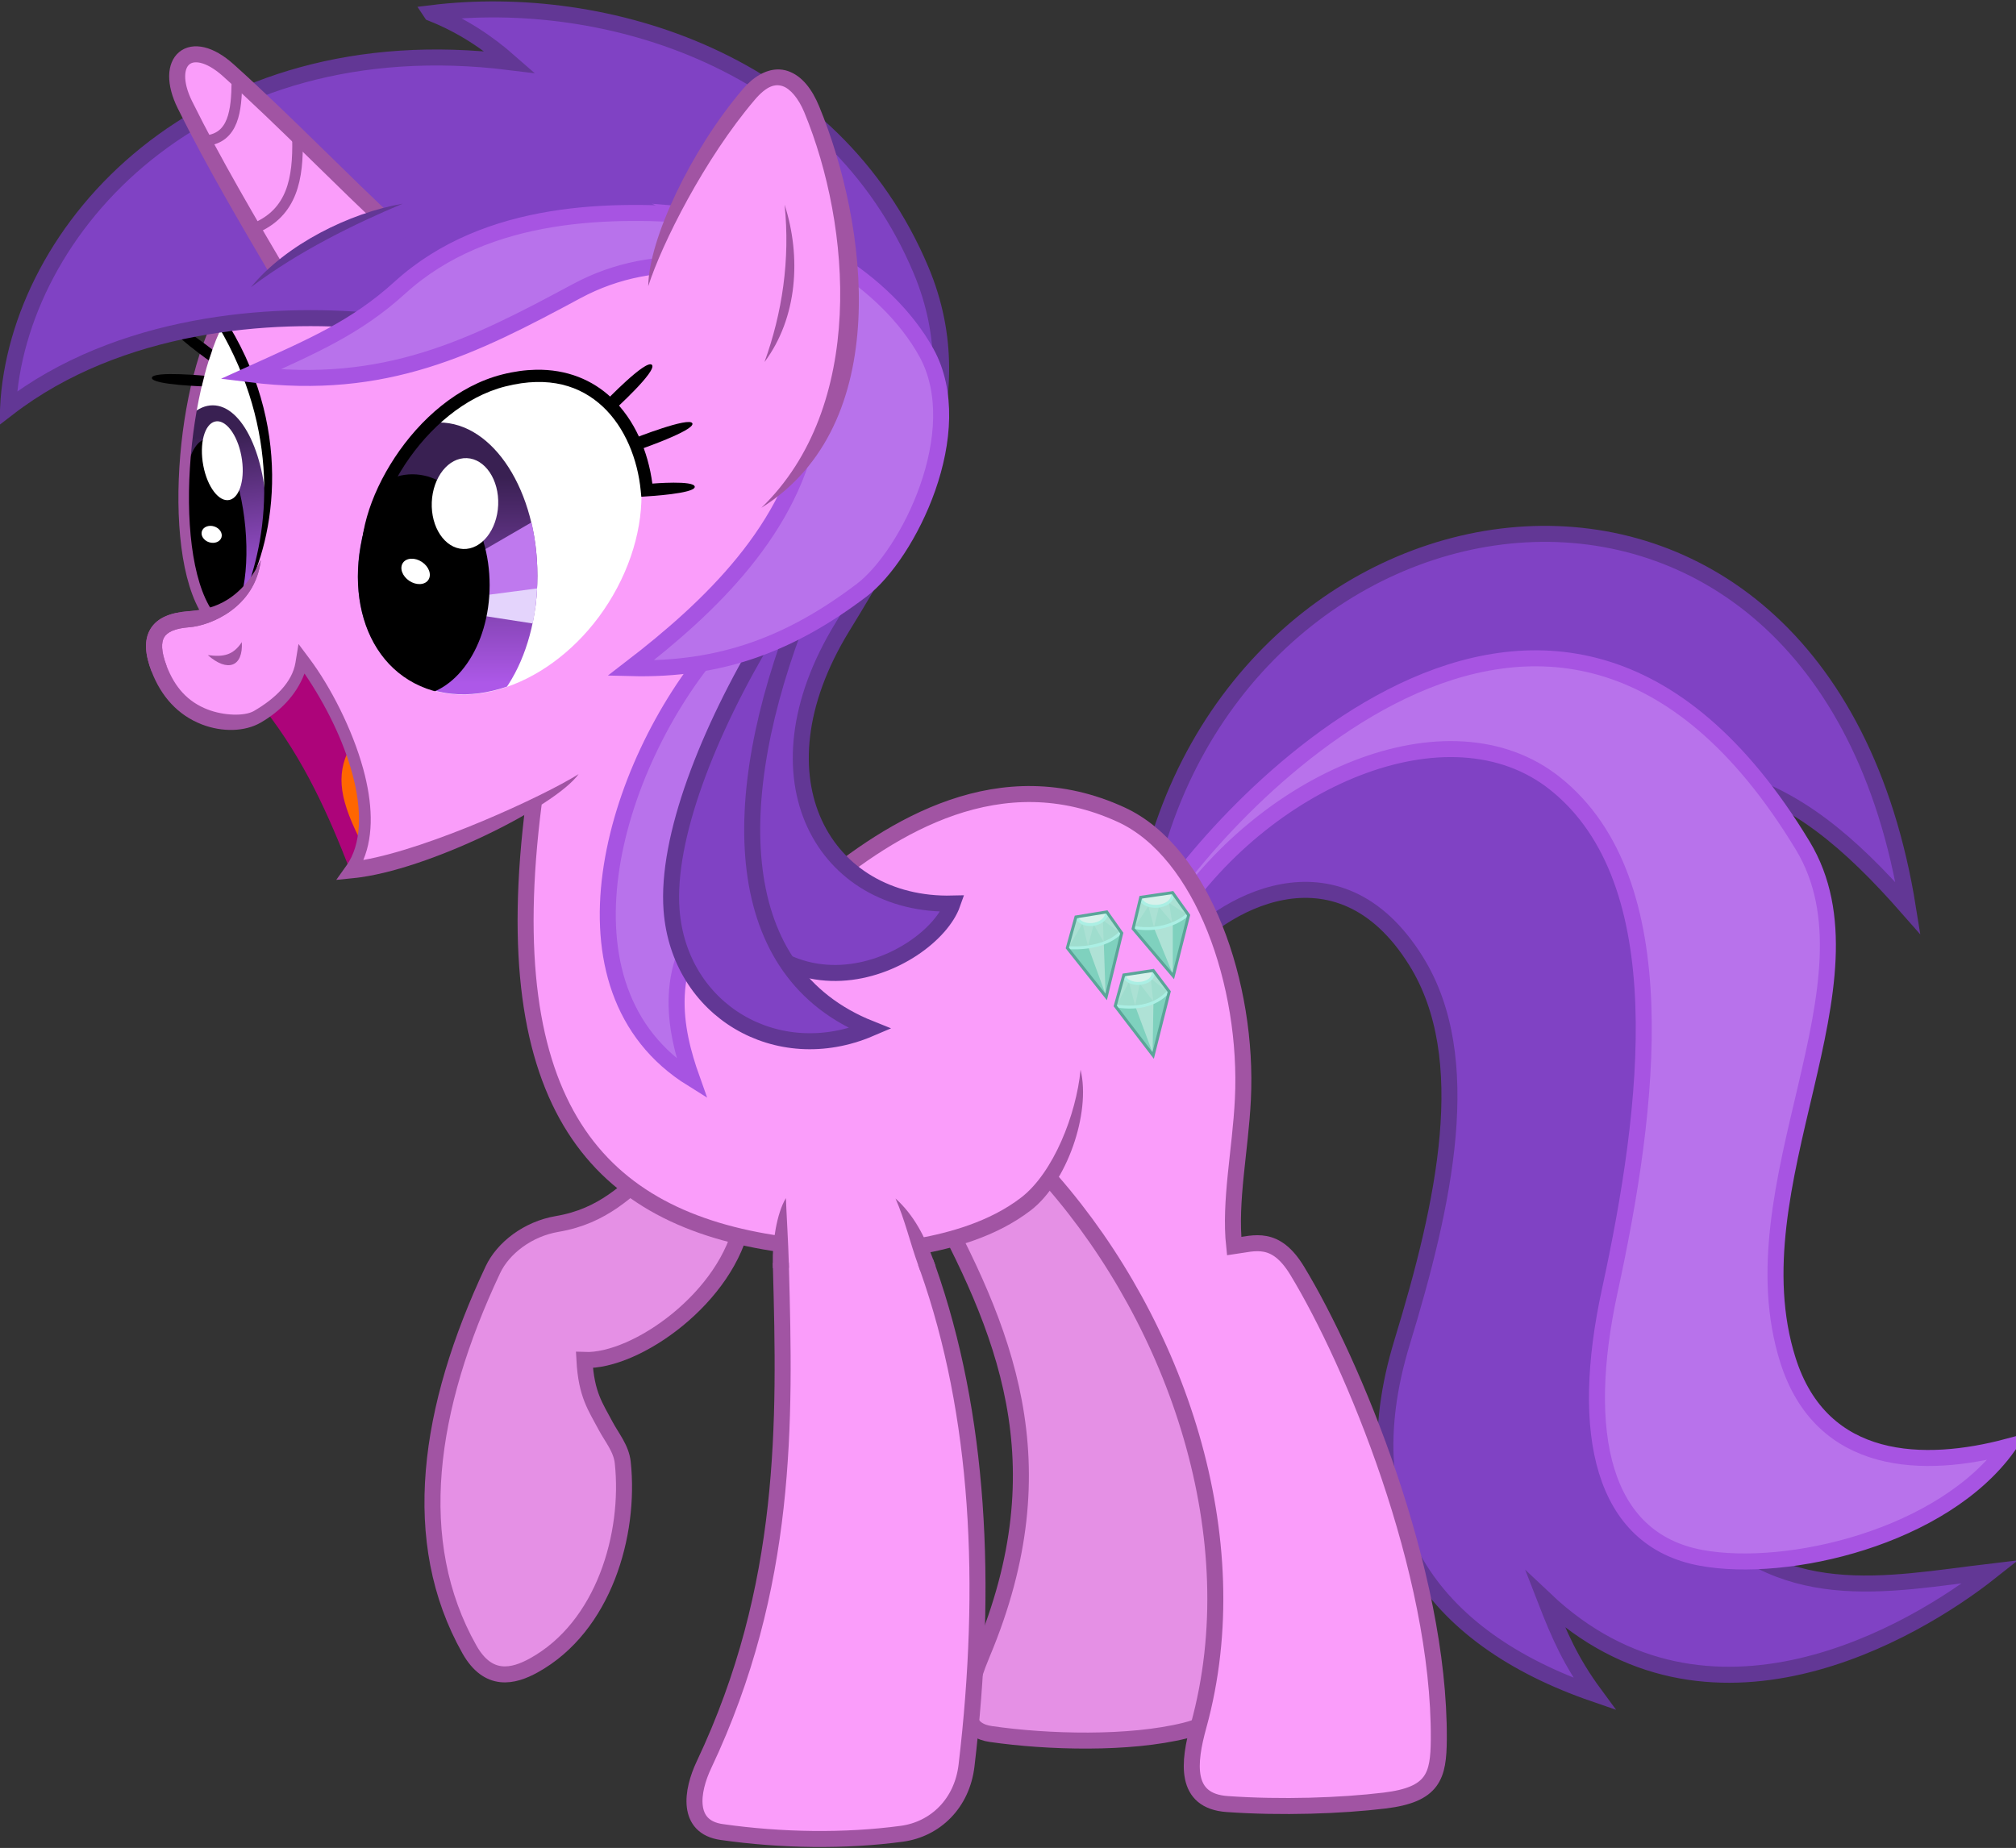 <?xml version="1.0" encoding="UTF-8"?><svg xmlns="http://www.w3.org/2000/svg" viewBox="0 230 5541.2 5080" version="1.1" xmlns:xlink="http://www.w3.org/1999/xlink"><rect x="0" y="230" width="5541.2" height="5080" fill="#333333" stroke="none"/><defs id="defs4"><linearGradient id="linearGradient3963"><stop id="stop3965" stop-color="#AD58E8" offset="0"/><stop id="stop3967" stop-color="#392052" offset="1"/></linearGradient><clipPath id="clipPath3875" clipPathUnits="userSpaceOnUse"><path id="path3877" opacity=".5" style="color:#000000" d="m1929.9 1818.6c-115.16 215.77-346.82 330.18-517.44 255.54-170.61-74.643-215.57-310.07-100.41-525.84s346.82-330.18 517.44-255.54c170.61 74.643 215.57 310.07 100.41 525.84z" stroke="#f00" stroke-width=".952" fill="#0f0"/></clipPath><clipPath id="clipPath3879" clipPathUnits="userSpaceOnUse"><path id="path3881" opacity=".5" style="color:#000000" d="m1929.3 1801.6c-120.46 227.71-362.79 348.44-541.27 269.67-178.47-78.772-225.5-327.22-105.04-554.93s362.79-348.44 541.27-269.67c178.47 78.772 225.5 327.22 105.04 554.93z" stroke="#f00" fill="#0f0"/></clipPath><clipPath id="clipPath3883" clipPathUnits="userSpaceOnUse"><path id="path3885" opacity=".5" d="m765.53 1906.5c-81.754-298.68 60.209-752.9 105.92-837.38 103.01 66.423 196.82 492.05 4.865 801.32z" stroke="#f00" stroke-width="1px" fill="#0f0"/></clipPath><clipPath id="clipPath3887" clipPathUnits="userSpaceOnUse"><path id="path3889" opacity=".5" d="m790.26 1941c-102.12-290.1-7.443-755.27 28.291-843.52 102.34 56.868 226.55 472.31 72.641 797.62z" stroke="#f00" stroke-width=".971px" fill="#0f0"/></clipPath><clipPath id="clipPath3891" clipPathUnits="userSpaceOnUse"><path id="path3893" opacity=".5" d="m790.4 1881.5c-108.34-290.1-1.097-721.27 36.815-809.52 108.58 56.868 233.57 440.02 70.271 765.33z" stroke="#f00" stroke-width="1px" fill="#0f0"/></clipPath><clipPath id="clipPath3914" clipPathUnits="userSpaceOnUse"><path id="path3916" style="color:#000000" d="m1799.7 1847.6c-92.611 200.7-278.92 307.11-416.13 237.68-137.21-69.428-173.36-288.41-80.752-489.11 92.611-200.7 278.92-307.11 416.13-237.68 137.21 69.428 173.36 288.41 80.752 489.11z" stroke="#f00" stroke-width=".823" fill="#0f0"/></clipPath><clipPath id="clipPath3955" clipPathUnits="userSpaceOnUse"><path id="path3957" style="color:#000000" d="m1720.2 1788a258.37 399.45 0 1 1 -516.73 0 258.37 399.45 0 1 1 516.73 0z" transform="matrix(1.046 0 0 1.055 -89.417 -117.61)" fill="#f00"/></clipPath><clipPath id="clipPath3959" clipPathUnits="userSpaceOnUse"><path id="path3961" style="color:#000000" d="m1720.2 1788a258.37 399.45 0 1 1 -516.73 0 258.37 399.45 0 1 1 516.73 0z" transform="matrix(1.046 0 0 1.055 -89.417 -117.61)" fill="#f00"/></clipPath><linearGradient id="linearGradient3969" y2="1443.6" xlink:href="#linearGradient3963" gradientUnits="userSpaceOnUse" x2="794.41" y1="1902.7" x1="853.77"/><linearGradient id="linearGradient3971" y2="1530.9" xlink:href="#linearGradient3963" gradientUnits="userSpaceOnUse" x2="1439.8" y1="2068.5" x1="1441.2"/><mask id="mask4052" maskUnits="userSpaceOnUse"><path id="path4054" d="m868.59 1014.6c-51.715 64.637-91.081 184.32-112.57 316.37l-181.49-24.01 40.795-336.56z" stroke="#fff" stroke-width="29" fill="#fff"/></mask><mask id="mask4056" maskUnits="userSpaceOnUse"><path id="path4058" d="m868.59 1014.6c-51.715 64.637-91.081 184.32-112.57 316.37l-181.49-24.01 40.795-336.56z" stroke="#fff" stroke-width="29" fill="#fff"/></mask></defs><g display="none" transform="translate(-232.81 44.076)"><rect id="rect1003" style="color:#000000" display="inline" height="5471.6" width="6098.5" stroke="#0f0" y="-26.866" x="-26.866"/></g><g opacity=".2" display="none" transform="translate(-232.81 44.076)"><path id="path3769" style="color:#000000" d="m4337.8 5080.4c0 112.65-691 203.97-1543.4 203.97-852.39 0-1543.4-91.322-1543.4-203.97s691-203.97 1543.4-203.97c852.39 0 1543.4 91.322 1543.4 203.97z" display="inline"/></g><g transform="translate(-232.81 44.076)" stroke="#A154A3" stroke-width="44" fill="#E590E5"><path id="path3773" d="m2274.3 3540.4c-39.982 211.12-292.89 389.77-435.14 384.15 5.16 95.32 30.475 128.48 57.792 180.18 17.84 33.76 43.386 62.542 47.594 101.99 20.987 196.73-51.763 451.03-244.77 557.53-55.772 30.773-124.83 47.995-176.78-44.194-167.22-296.74-115.39-661.64 64.592-1043.7 27.951-59.329 95.855-112.1 176.78-125.78 126.54-21.399 193.12-92.445 268.56-159.78z"/><path id="path3775" d="m2788.5 3462.5c203.46 375.21 365.36 741.95 144.23 1269.2-71.03 169.37-36.849 212.37 24.038 221.15 156.28 22.537 379.82 28.552 533.65-9.615 81.468-20.213 97.364-50.661 115.38-163.46 98.682-617.7-153.38-1080-495.19-1495.2z"/></g><g transform="translate(-232.81 44.076)" stroke-width="44"><path id="path3778" d="m3380.1 2644.4c231.04-1204.1 1859.4-1447.2 2097.1 38.462-163.12-185.76-307.21-305.72-496.5-358.3l-96.154 1998.6c236.37 286.37 532.59 217.3 820.12 183.18-212.15 167.93-776.12 500.46-1224 77.606 37.746 97.28 69.91 170.46 134.62 258.45-448.4-154.4-679.1-473.5-528.7-966.4 116.5-381.7 204.5-781.3 38.5-1048.1-216.8-348.5-544.1-152.9-653.8-14.4z" stroke="#623795" stroke-miterlimit="9" fill="#8042C4"/><path id="path3780" d="m3413.2 2694c131.95-224.4 1077.1-1336.7 1774.6-183.58 227.79 376.59-192.95 932.27-40.795 1414.2 93.189 295.18 376.25 299.05 605.12 237.97-179.34 250.07-606.82 349.28-843.09 305.96-273.41-50.126-336.58-343.14-251.57-734.3 109.63-504.41 186.34-1125-149.58-1393.8-292.93-234.42-806.95-10.164-1060.7 387.55z" stroke="#A754E2" fill="#B872EB"/></g><g transform="translate(-232.81 44.076)"><path id="path3814" fill="#FA9DFA" d="m1706.6 2336.7 608.52-264.85c41.702 209.68-49.724 573.96 248.17 486.14l594.92 795.5c-75.09 173.84-223.48 234.41-397.75 254.97l40.795 105.39-421.54 33.996-3.4-149.58c-682.5-70-747.3-752.2-669.7-1261.5z"/><path id="path3765" d="m2380.6 3606.2c-502.6-70.9-787.7-376.8-680.8-1211.4" stroke="#A154A3" stroke-width="44" fill="none"/><path id="path3782" d="m2378.9 3657.2c0.132 4.822 0.264 9.648 0.395 14.478 11.455 420.65 20.592 874.96-211.62 1365.8-34.422 72.757-48.853 170.78 48.66 184.68 164.6 23.471 339.26 25.822 495.19 4.808 91.94-12.39 165.5-83.067 177.88-187.5 59.234-499.54 35.101-965.87-106.08-1366.1-2.03-5.756-4.085-11.499-6.164-17.228" stroke="#A154A3" stroke-width="44" fill="#FA9DFA"/><path id="path3786" d="m2478.2 2630.8c207.79-173.82 504.97-357.64 836.3-205.32 224.98 103.42 350 468.79 334.55 782.25-6.992 141.8-37.344 279.89-24.038 403.85 56.844-8.049 113.56-30.571 173.08 67.308 152.07 250.06 392.6 825.78 389.42 1288.5-0.693 100.95-14.435 152.02-149.04 168.27-119.6 14.436-283.39 20.174-432.69 9.615-118.66-8.392-106.42-114.03-78.573-214.94 142.6-516.9-61-1104.9-402.2-1496.7" stroke="#A154A3" stroke-width="44" fill="#FA9DFA"/><path id="path3782-1" fill="#A154A3" d="m2694.2 3480.6c25.734 58.152 40.304 122.31 62.32 182.98 2.056 5.667 4.085 11.368 6.094 17.062l41.5-14.656c-2.052-5.819-4.148-11.615-6.25-17.406-22.5-62.001-52.908-122.44-103.66-167.98zm-301.23-1.007c-25.397 41.342-37.527 123.97-36.045 178.2 0.132 4.821 0.275 9.639 0.406 14.469l44-1.188c-0.132-4.831-0.275-9.678-0.406-14.5-1.482-54.233-6.355-133.34-7.955-176.98z"/><path id="path3784" fill="#A154A3" d="m3202.9 3126.6c-11.908 123.84-75.072 283.38-163.19 351.27-88.121 67.884-199.66 96.821-283.28 112.34l8.031 43.25c86.226-16.007 204.69-45.688 302.12-120.75 97.439-75.062 165.22-265.18 136.32-386.11z"/></g><g transform="translate(-232.81 44.076)"><g id="g967" transform="matrix(-.165 .014 .014 .165 3930.2 2325.7)"><path id="path810-2" fill="#7FD1BE" d="m3565 4314.3 557.6-872.77-185.87-501.04-492.95-32.325-234.36 371.74z"/><path id="path886" fill-opacity=".251" fill="#fff" d="m3942 2949.8 178 486c-321.73 82.746-632.69 86.115-912-144l234-382c-6.508 115.58 66.92 181.1 218 198 125.9-13.262 245.19-34.684 282-158z"/><path id="path812-8" fill="#7FD1BE" d="m4260 3279.9 573.77-864.69-185.87-501.04-517.2-40.406-218.19 371.74z"/><path id="path882" fill-opacity=".251" fill="#fff" d="m3916 2229.8c266.88 204.48 577.32 234.72 908 184l-178-492c-50.265 116.38-153.95 147.28-284 136-148.68-24.686-229.31-84.653-234-184z"/><path id="path814-2" fill="#7FD1BE" d="m3120.6 3029.3 598.01-840.45-169.71-509.12-533.36-32.325-234.36 395.98z"/><path id="path888" fill-opacity=".251" fill="#fff" d="m3007.4 1670.5c18.348 119.6 117.19 164.46 240.42 186.68 165.24 0.536 271.26-47.691 308.3-152.74l161.22 463.86c-316.92 60.936-631.38 77.576-933.38-130.11z"/><path id="path852" fill-opacity=".69" fill="#fff" d="m3023.6 1647.5 529.32 32.325c-1.272 125.7-132.75 158.39-282.84 177.79-233.56-37.124-257.75-119.76-246.48-210.11z"/><path id="path856" fill-opacity=".69" fill="#fff" d="m3447.9 2912.2 492.95 24.244c-41.065 144.24-147.16 167.71-262.64 173.75-197.34-15.231-236.17-97.201-230.31-197.99z"/><path id="path854" fill-opacity=".69" fill="#fff" d="m4126.7 1877.8 529.32 32.325c-41.568 87.486-93.13 167.83-282.84 149.5-94.023-32.136-203.17-27.981-246.48-181.83z"/><path id="path858" fill-opacity=".125" fill="#fff" d="m4195.4 2015.2-270.72 234.36 202.03-351.53z"/><path id="path860" fill-opacity=".125" fill="#fff" d="m4207.5 2023.2 16.162 342.57 141.42-302.17z"/><path id="path862" fill-opacity=".125" fill="#fff" d="m4361 2059.6 128.26 349.7 61.65-390.1z"/><path id="path864" fill-opacity=".125" fill="#fff" d="m4542.9 2023.2 262.64 375.78-149.5-476.79z"/><path id="path866" fill-opacity=".125" fill="#fff" d="m3492.3 3041.5-274.76 254.56 214.15-367.7z"/><path id="path868" fill-opacity=".125" fill="#fff" d="m3496.3 3041.5-8.586 375.98 198.49-311.33z"/><path id="path870" fill-opacity=".125" fill="#fff" d="m3682.2 3098 110.91 365.27 70.913-405.68z"/><!--S-i-g-m-a--><path id="path872" fill-opacity=".125" fill="#fff" d="m3856 3057.6 254.56 391.94-173.75-501.04z"/><path id="path874" fill-opacity=".125" fill="#fff" d="m3092.3 1809.1-303.05 238.4 218.19-387.9z"/><path id="path876" fill-opacity=".125" fill="#fff" d="m3088.2 1809.1-25.284 332.53 199.03-280.01z"/><path id="path878" fill-opacity=".125" fill="#fff" d="m3257.9 1857.6 113.14 334.53 64.65-358.78z"/><path id="path880" fill-opacity=".125" fill="#fff" d="m3431.7 1833.3 266.72 340.41-137.42-461.63z"/><path id="path884" fill-opacity=".376" fill="#fff" d="m4224 2387.8 42 850 220-812z"/><path id="path818" d="m3929.7 2230.7c202.72 191.7 600.24 231.58 912.2 176.4" stroke="#ABEFE4" stroke-width="49" fill="none"/><path id="path816" d="m4130.7 1881.8c28.538 234.79 473.1 240.02 509.12 16.162" stroke="#ABEFE4" stroke-width="49" fill="none"/><path id="path812" d="m4260 3279.9 573.77-864.69-185.87-501.04-517.2-40.406-218.19 371.74z" stroke="#5AA598" stroke-width="49" fill="none"/><path id="path824" d="m3016.6 1650.7c-4.762 284.87 544.79 241.4 531.43 28.572" stroke="#ABEFE4" stroke-width="49" fill="none"/><path id="path892" fill-opacity=".376" fill="#fff" d="m3055.5 2162.6 70.711 831.56 246.07-786.3z"/><path id="path826" d="m2788 2027.8c292.83 211.66 672.46 214.59 925.71 137.14" stroke="#ABEFE4" stroke-width="49" fill="none"/><path id="path814" d="m3120.6 3029.3 598.01-840.45-169.71-509.12-533.36-32.325-234.36 395.98z" stroke="#5AA598" stroke-width="49" fill="none"/><path id="path822" d="m3445.2 2913.5c-13.77 261.82 485.18 235.36 485.71 22.857" stroke="#ABEFE4" stroke-width="49" fill="none"/><path id="path890" fill-opacity=".376" fill="#fff" d="m3485.4 3432.6 84.853 834.39 220.62-789.13z"/><path id="path820" d="m3210.9 3267.8c260.28 257.3 625.54 245.09 914.29 171.43" stroke="#ABEFE4" stroke-width="49" fill="none"/><path id="path810" d="m3565 4314.3 557.6-872.77-185.87-501.04-492.95-32.325-234.36 371.74z" stroke="#5AA598" stroke-width="49" fill="none"/></g></g><g transform="translate(-232.81 44.076)"><path id="path3829" fill="#FA9DFA" d="m865.38 1053.8c-110.58 101.38-198.96 586.74-53.939 824.58-60.467 3.659-143.57 8.37-160 91.288 27.515 90.671 68.49 157.79 132.21 185.1 162.17 66.53 220.46-46.37 286.06-146.63 157.61 225.18 203.64 414.65 134.62 567.31 197.69-42.204 390.98-105.87 573.64-221.48l404.55-112.19 466.53-817.78-576.92-701.92z"/><path id="path3827" fill="#AD047A" d="m960.37 2136.4c108.38 139.08 175.52 289.41 234.57 441.94 63.848-116.82 81.813-265.6-132.58-576.22-20.426 55.315-41.666 110-101.99 134.28z"/><path id="path3825" fill="#FF6600" d="m1193.2 2243.5c-38.037 75.372-26.768 144 37.395 266.86 35.831-99.687 7.71-185.16-37.395-266.86z"/><path id="path3817" fill="#A154A3" d="m750.09 1866.3c-47.537 3.53-84.821 17.47-103.62 48.562-18.804 31.093-14.677 71.036 3.125 117.28 26.283 68.277 71.9 119.55 137.94 145.19 56.426 21.904 119.07 19.938 161.81-4.906 52.603-30.578 97.549-74.664 120.41-134.97 59.038 86.682 106.41 183.86 131.06 273.97 28.276 103.34 25.783 195.59-15.625 253.78l-28.156 39.531 48.281-4.906c202.52-20.595 554.3-196.66 617.84-285.84-97.224 61.148-406.96 203.47-591.71 236 29.548-70.222 24.822-158.64-0.219-250.16-30.16-110.23-90.819-227.04-146.94-302.12l-31-41.469-8.344 51.094c-8.893 54.459-56.326 99.468-114.12 133.06-25.7 14.94-83.029 13.103-127.36-4.103-54.393-21.114-89.846-60.307-112.81-119.97-15.519-40.314-14.767-65.1-6.531-78.719 8.236-13.619 28.415-24.408 69.219-27.438 57.082-4.238 180.67-53.512 196.4-184.43-60.757 124.05-148.57 136.76-199.65 140.55z"/><path id="path3823" fill="#A154A3" d="m803.99 1986.8c42.54 5.603 69.522 0.765 93.488-35.695 3.901 67.99-39.092 83.741-93.488 35.695z"/></g><g transform="translate(-232.81 44.076)"><path id="path3859" d="m771.7 1946.1 200.57-91.788c38.33-314.6 106.33-633.5-152.98-904.31-113.99 211.01-217.77 638.41-47.59 996.11z" clip-path="url(#clipPath3891)" fill="#fff"/><path id="path3857" d="m1757.6 2119.4c-423.21 179.42-540.17-23.963-605.12-292.36 32.38-250.27 82.581-496.09 435.14-666.31 331.57-72.408 474.89 59.846 475.94 346.75-21.458 256.08-130.46 455.52-305.96 611.92z" clip-path="url(#clipPath3879)" fill="#fff"/><path id="path3849" style="color:#000000" d="m1720.2 1788c0 220.61-115.67 399.45-258.37 399.45-142.69 0-258.37-178.84-258.37-399.45s115.67-399.45 258.37-399.45c142.69 0 258.37 178.84 258.37 399.45z" clip-path="url(#clipPath3875)" transform="matrix(1.046 0 0 1.055 -89.417 -117.61)" fill="url(#linearGradient3971)"/><path id="path3853" style="color:#000000" d="m955.27 1670.7c0 172.73-62.403 312.76-139.38 312.76-76.978 0-139.38-140.03-139.38-312.76s62.403-312.76 139.38-312.76c76.978 0 139.38 140.03 139.38 312.76z" clip-path="url(#clipPath3887)" transform="matrix(1.061 0 0 1 -48.05 -57.792)" fill="url(#linearGradient3969)"/><path id="path3855" style="color:#000000" d="m904.28 1670.7c0 138.94-38.051 251.57-84.989 251.57s-84.989-112.63-84.989-251.57 38.051-251.57 84.989-251.57 84.989 112.63 84.989 251.57z" clip-path="url(#clipPath3883)" transform="matrix(.996 -.09 .09 .996 -143.85 53.448)"/><path id="path3918" style="color:#000000" d="m899.04 1458.9c0 53.768-24.484 97.356-54.688 97.356-30.203 0-54.688-43.588-54.688-97.356s24.484-97.356 54.688-97.356c30.203 0 54.688 43.588 54.688 97.356z" transform="matrix(.957 -.24 .208 1.106 -267.63 41.546)" fill="#fff"/><path id="path3920" style="color:#000000" d="m846.15 1651.2c0 12.612-12.646 22.836-28.245 22.836s-28.245-10.224-28.245-22.836 12.646-22.836 28.245-22.836 28.245 10.224 28.245 22.836z" transform="matrix(.953 .301 -.301 .953 532.14 -164.93)" fill="#fff"/><path id="path3926" d="m1524.7 1720 190.37-110.49 6.799 249.87-181.88-13.598z" clip-path="url(#clipPath3959)" fill="#BF79EE"/><path id="path3928" d="m1541.7 1825.4 181.88-23.797-13.598 100.29-164.88-25.497z" clip-path="url(#clipPath3955)" fill="#E4D4FC"/><path id="path3851" style="color:#000000" d="m1529.8 1840.7c0 148.32-73.058 268.56-163.18 268.56-90.121 0-163.18-120.24-163.18-268.56s73.058-268.56 163.18-268.56c90.121 0 163.18 120.24 163.18 268.56z" clip-path="url(#clipPath3914)" transform="matrix(1.301 0 0 1.135 -411.64 -294.64)"/><path id="path3922" style="color:#000000" d="m1604.6 1569.5c0 69.036-40.897 125-91.346 125s-91.346-55.964-91.346-125 40.897-125 91.346-125 91.346 55.964 91.346 125z" transform="matrix(.999 .041 -.041 .999 63.472 -59.747)" fill="#fff"/><path id="path3924" style="color:#000000" d="m1406.2 1758.2c0 23.233-13.991 42.067-31.25 42.067s-31.25-18.834-31.25-42.067 13.991-42.067 31.25-42.067 31.25 18.834 31.25 42.067z" transform="matrix(.552 -.834 .834 .552 -850.14 1932.9)" fill="#fff"/></g><g opacity=".5" transform="translate(-232.81 44.076)" stroke="#f00" display="none" fill="#0f0"><path id="path3832" style="color:#000000" d="m2039.7 1731.9c0 247.83-143.83 448.74-321.26 448.74s-321.26-200.91-321.26-448.74 143.83-448.74 321.26-448.74 321.26 200.91 321.26 448.74z" transform="matrix(1.006 .444 -.486 .919 719.38 -695.26)" display="inline" stroke-width=".937"/><path id="path3834" d="m781.9 1884.9c-108.34-290.1 0.602-756.97 38.515-845.22 108.58 56.868 240.37 472.31 77.07 797.62z" stroke-width="1px"/></g><g transform="translate(-232.81 44.076)"><path id="path4024" d="m832.89 1082.6c169.71 287.81 139.77 565.25 74.79 732.6 81.432-149.58 134.44-461.68-62.892-761.5z"/><path id="path3974" d="m1705.3 1202.4c-28.75 0.58-59.34 4.694-91.656 12.844-122.63 30.927-226.43 123.08-295.84 228.53-69.416 105.45-105.66 224.38-86.844 315.44l33.312-6.875c-15.759-76.279 16.087-189.89 81.906-289.88 65.819-99.984 164.39-186.16 275.78-214.25 120.3-30.341 206.83-1.474 267.81 55.656s95.784 144.56 104.16 231.19l1.594 16.469 16.5-1.156s130.53-7.336 130.42-26.078c-0.108-18.742-116.58-8.953-116.58-8.953-11.585-87.949-48.082-175.61-112.84-236.28-51.595-48.338-121.47-78.396-207.72-76.656z"/><path id="path3976" d="m1974.9 1391.2 11.781 31.906s156.41-53.705 149.23-73.234c-7.175-19.529-161.02 41.328-161.02 41.328z"/><path id="path3978" d="m1896.8 1289.2 23.688 24.375s120.22-108.72 104.12-124.75c-16.093-16.033-127.81 100.38-127.81 100.38z"/><path id="path3980" d="m868.59 1014.6c-131.34 164.1-183.02 683.3-64.6 858.4" stroke="#A154A3" stroke-width="29" fill="none"/><path id="path3982" d="m650.25 1224.5c-2.01 19.853 151.72 24.062 151.72 24.062l1.812-28.938s-151.52-14.978-153.53 4.875z" mask="url(#mask4056)"/><path id="path3982-8" d="m702.63 1079.9c-12.607 15.468 113.42 103.61 113.42 103.61l17.443-23.161s-118.25-95.912-130.86-80.445z" mask="url(#mask4052)"/><path id="path3817-8" fill="#A154A3" d="m750.09 1866.3c-47.537 3.53-84.821 17.47-103.62 48.562-18.804 31.093-14.677 71.036 3.125 117.28l41.062-15.812c-15.519-40.314-14.767-65.1-6.531-78.719 8.236-13.619 28.415-24.408 69.219-27.438 57.082-4.238 180.67-53.512 196.4-184.43-60.757 124.05-148.57 136.76-199.65 140.55z"/></g><g transform="translate(-232.81 44.076)" stroke-width="44"><path id="path4071" d="m2199.5 1961.5c-284.59 331.67-462.7 942.38-64.904 1189.9-47.963-134.62-86.355-318.71 69.712-474.96l175.48-812.5z" stroke="#A754E2" fill="#B872EB"/><path id="path4065" d="m1418.3 222.12c480.84-59.5 1105.3 133.05 1346.2 706.73 152.8 363.95-42.452 697-216.35 980.77-257.36 419.97-46.909 768.9 302.88 760.2-59.046 167.92-524.99 396.99-701.06-171.47 2.655-195.51 228.62-513.41 306.83-708.92l173-754.8-629.8-192.29-745.2 225.99c-275.96-26.2-693.27 3.4-999.99 239.8 24.33-492.87 531.07-1056.6 1379.8-951.37-60.8-53.38-130-100.41-216.3-134.61z" stroke="#623795" stroke-miterlimit="7" fill="#8042C4"/><path id="path4067" d="m2434.1 1864.5c-208.51 526.06-193.63 995.3 190.37 1149-255.55 109.32-525.01-49.659-545.79-325.91-14.835-197.21 98.602-489.32 264.35-763.94z" stroke="#623795" fill="#8042C4"/><path id="path4069" d="m2168.3 779.81c-244.3-19.94-595.2-22.41-836.6 197.11-120.1 109.18-238.7 159.88-411.03 237.98 371.9 46.267 611.75-74.96 896.63-228.37 112.15-60.39 227.53-78.353 341.35-72.115 276.68 15.164 335.26 241.15 302.88 432.69-49.284 291.59-277.01 507.75-495.19 675.48 250.19 6.52 441.56-67.859 634.62-213.94 127.45-96.446 298.06-437.2 177.88-653.85-109.27-196.99-366.37-355.07-610.58-375z" stroke="#A754E2" stroke-miterlimit="7" fill="#B872EB"/></g><g transform="translate(-232.81 44.076)"><path id="path4074" d="m1016.5 966.98c-103.12-175.6-195.88-332.23-275.4-492.93-60.09-121.43 15.45-188.13 118.99-95.19 157.51 141.4 312.21 303.06 458.91 438.54" stroke="#A154A3" stroke-width="44" fill="#FA9DFA"/><path id="path4076" d="m883.88 409.46c-0.828 81.252-9.096 155.24-84.989 163.18" stroke="#A154A3" stroke-width="29" fill="none"/><path id="path4078" d="m1050.5 569.24c1.917 105.84-13.32 201.68-118.98 244.77" stroke="#A154A3" stroke-width="29" fill="none"/><path id="path4080" fill="#8042C4" d="m1322.1 746.15c-120.2 48.96-269.2 124.79-403.83 223.56l50.48 55.29 411.05-204.33z"/><path id="path4082" fill="#623795" d="m1339.5 745.86c-132.2 55.79-284.8 129.93-417.01 229.65 95.91-117.32 270.91-204.23 417.01-229.65z"/></g><g transform="translate(-232.81 44.076)"><path id="path4093" fill="#FA9DFA" d="m2331.7 1577.9-317.3-591.36c11.248-55.318 30.897-119.04 48.077-180.29 69.509-128.87 127.56-265.39 233.17-370.19 49.736-62.746 99.405-51.971 149.04 0.404 121.32 245.05 142.78 502.59 110.58 766.83-42.875 152.97-110.32 285.6-223.56 374.6z"/><path id="path4085" fill="#A154A3" d="m2368.1 376.88c-31.253 1.327-64.275 19.713-93.969 54.531-142.32 166.88-258.41 412.73-259.52 541.14 37.353-116.79 155.15-350.98 292.99-512.6 33.148-38.869 56.529-43.977 76.719-37.062 20.189 6.915 42.981 32.594 59.281 72.062 129.07 312.53 169.62 808.76-118.14 1087 366.08-229 292.05-781.21 158.83-1103.8-18.999-46.004-46.379-83.402-85.719-96.875-9.835-3.368-20.051-4.817-30.469-4.375z"/><path id="path4087" fill="#A154A3" d="m2334.1 1181.2c48.681-134.66 70.847-280.77 55.288-432.69 46.153 143.43 35.59 310.9-55.288 432.69z"/></g></svg>